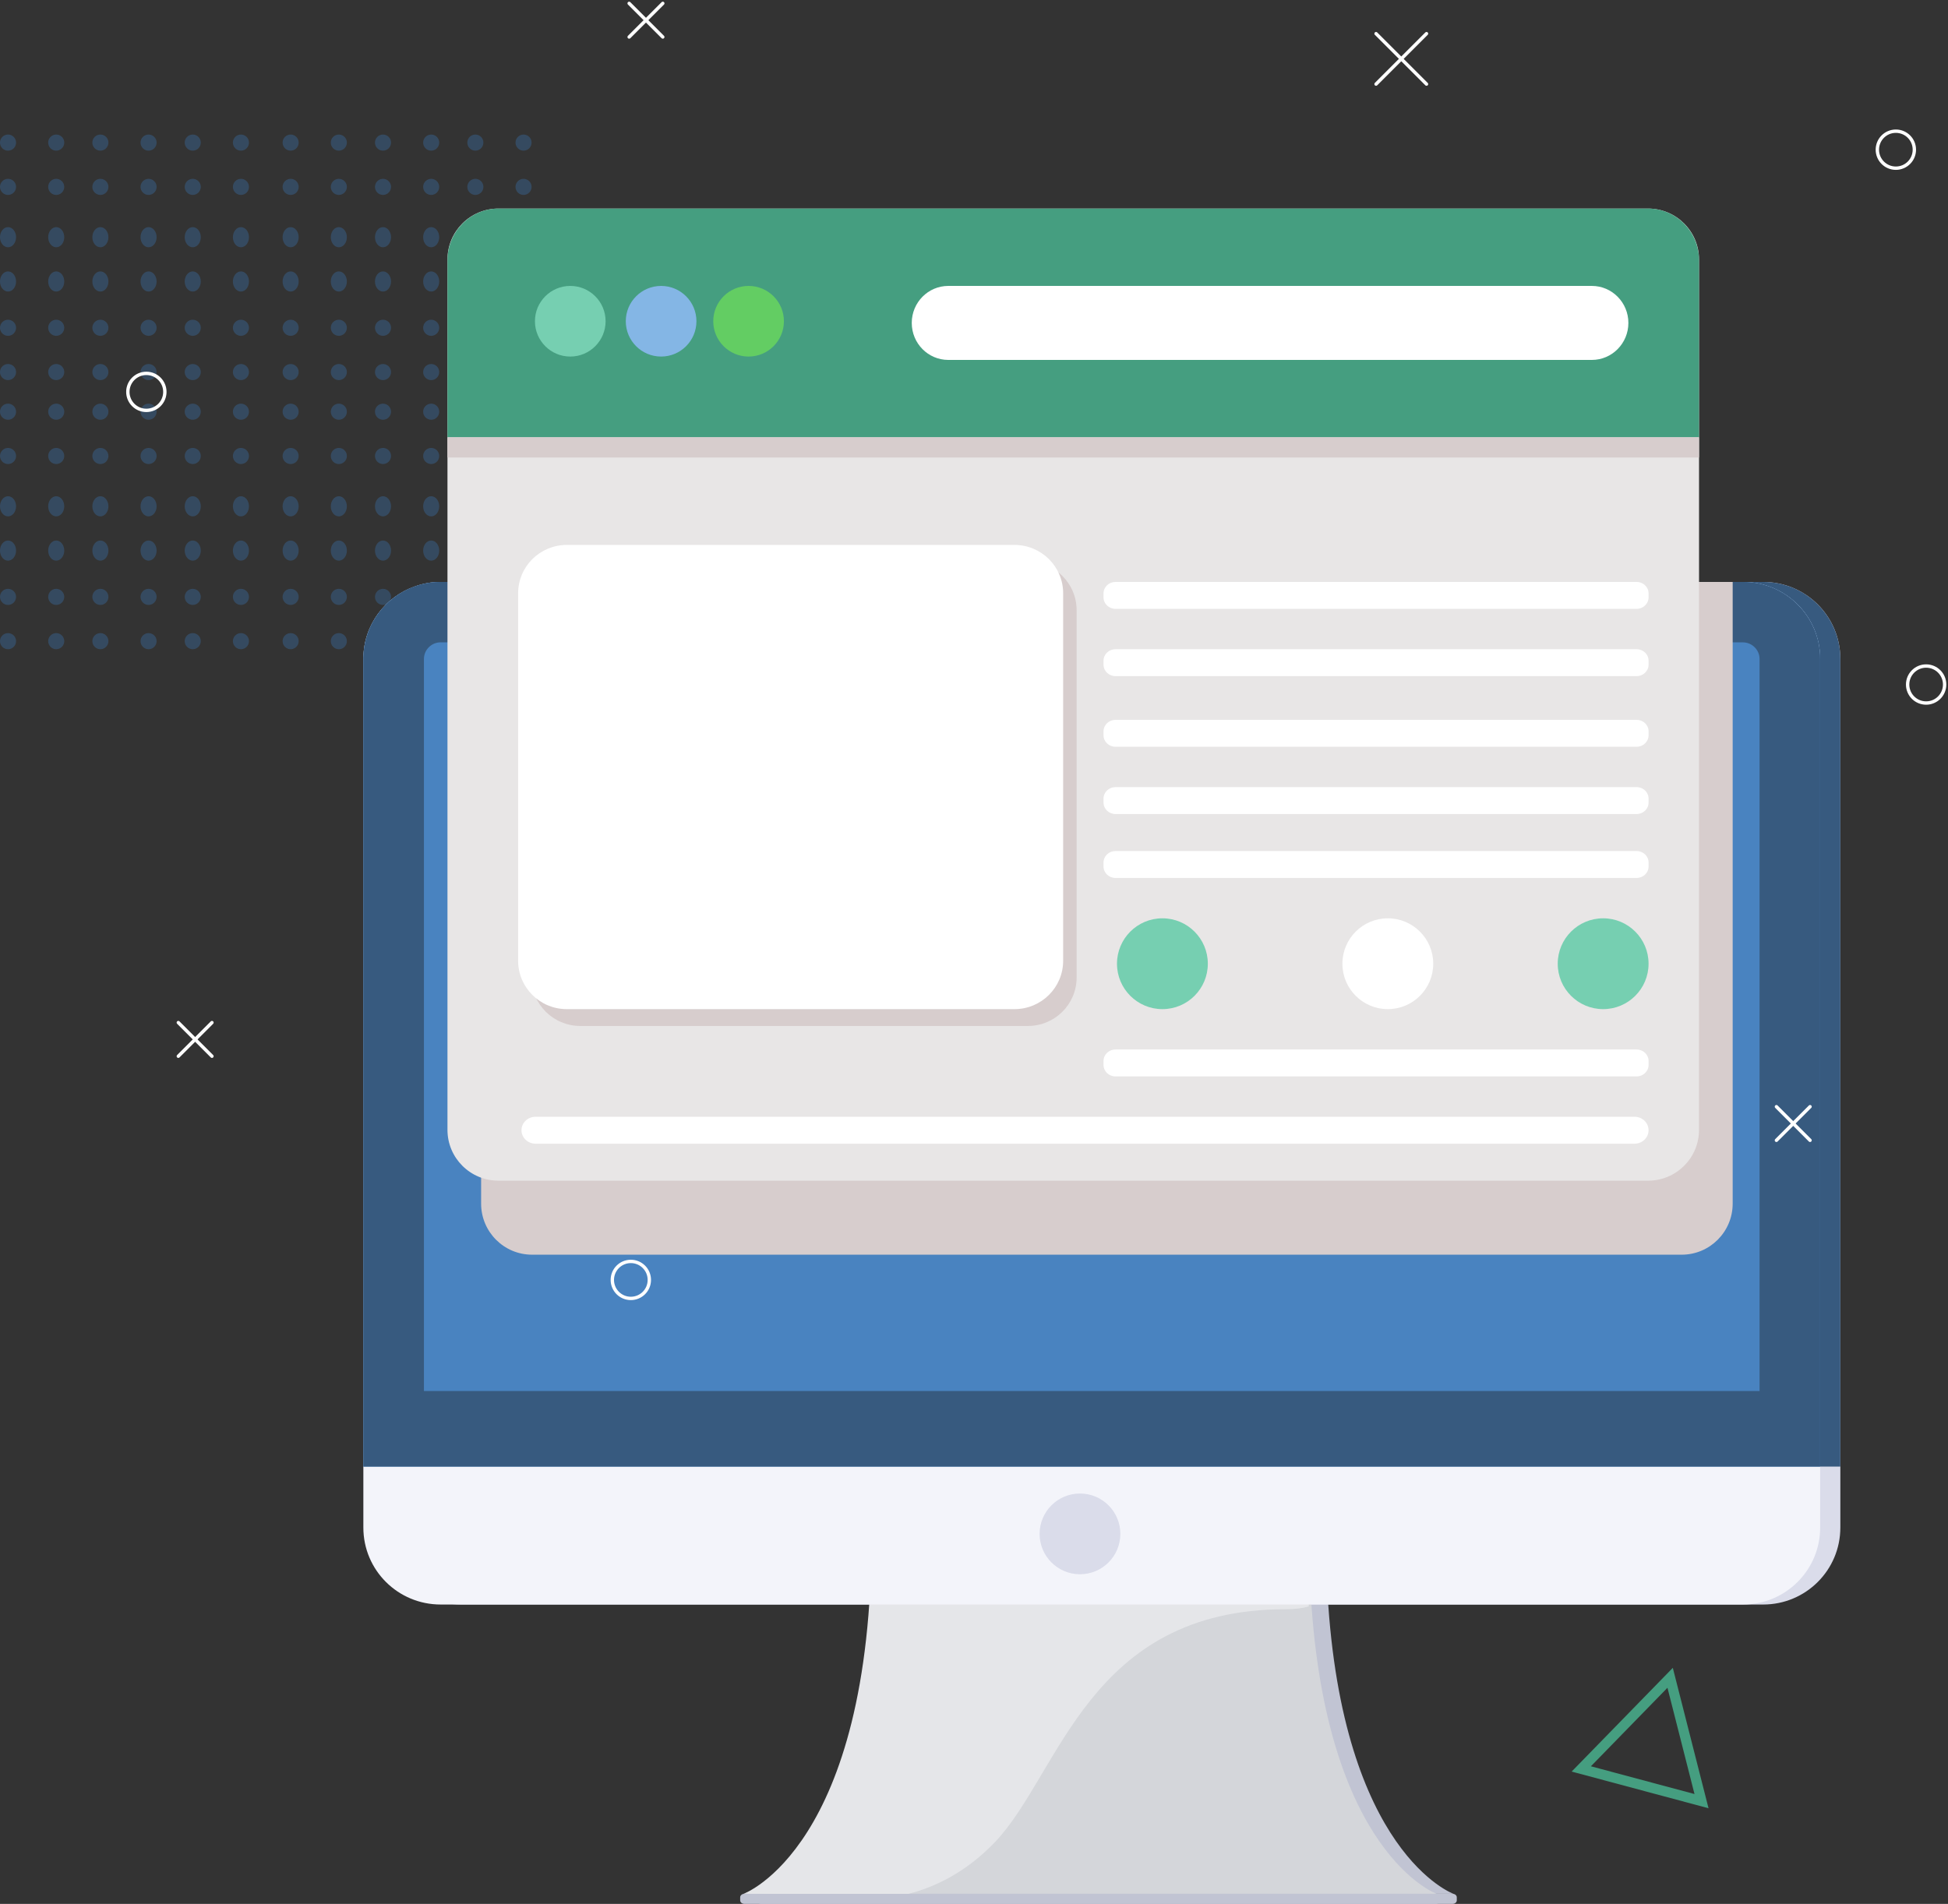 <svg width="579" height="566" viewBox="0 0 579 566" fill="none" xmlns="http://www.w3.org/2000/svg">
<rect x="0" y="0" width="579" height="566" fill="#333333" stroke="none"/>
<path fill-rule="evenodd" clip-rule="evenodd" d="M4.774 42.393C4.774 43.715 3.706 44.787 2.386 44.787C1.069 44.787 0 43.715 0 42.393C0 41.071 1.069 40 2.386 40C3.706 40 4.774 41.071 4.774 42.393Z" fill="#375A7F" fill-opacity="0.6"/>
<path fill-rule="evenodd" clip-rule="evenodd" d="M19.097 42.393C19.097 43.715 18.028 44.787 16.709 44.787C15.391 44.787 14.323 43.715 14.323 42.393C14.323 41.071 15.391 40 16.709 40C18.028 40 19.097 41.071 19.097 42.393Z" fill="#375A7F" fill-opacity="0.6"/>
<path fill-rule="evenodd" clip-rule="evenodd" d="M32.226 42.393C32.226 43.715 31.157 44.787 29.839 44.787C28.52 44.787 27.452 43.715 27.452 42.393C27.452 41.071 28.52 40 29.839 40C31.157 40 32.226 41.071 32.226 42.393Z" fill="#375A7F" fill-opacity="0.6"/>
<path fill-rule="evenodd" clip-rule="evenodd" d="M46.548 42.393C46.548 43.715 45.48 44.787 44.16 44.787C42.842 44.787 41.774 43.715 41.774 42.393C41.774 41.071 42.842 40 44.16 40C45.48 40 46.548 41.071 46.548 42.393Z" fill="#375A7F" fill-opacity="0.6"/>
<path fill-rule="evenodd" clip-rule="evenodd" d="M59.677 42.393C59.677 43.715 58.609 44.787 57.29 44.787C55.972 44.787 54.903 43.715 54.903 42.393C54.903 41.071 55.972 40 57.29 40C58.609 40 59.677 41.071 59.677 42.393Z" fill="#375A7F" fill-opacity="0.6"/>
<path fill-rule="evenodd" clip-rule="evenodd" d="M4.774 55.557C4.774 56.879 3.706 57.951 2.386 57.951C1.069 57.951 0 56.879 0 55.557C0 54.236 1.069 53.164 2.386 53.164C3.706 53.164 4.774 54.236 4.774 55.557Z" fill="#375A7F" fill-opacity="0.6"/>
<path fill-rule="evenodd" clip-rule="evenodd" d="M19.097 55.557C19.097 56.879 18.028 57.951 16.709 57.951C15.391 57.951 14.323 56.879 14.323 55.557C14.323 54.236 15.391 53.164 16.709 53.164C18.028 53.164 19.097 54.236 19.097 55.557Z" fill="#375A7F" fill-opacity="0.6"/>
<path fill-rule="evenodd" clip-rule="evenodd" d="M32.226 55.557C32.226 56.879 31.157 57.951 29.839 57.951C28.52 57.951 27.452 56.879 27.452 55.557C27.452 54.236 28.52 53.164 29.839 53.164C31.157 53.164 32.226 54.236 32.226 55.557Z" fill="#375A7F" fill-opacity="0.6"/>
<path fill-rule="evenodd" clip-rule="evenodd" d="M46.548 55.557C46.548 56.879 45.48 57.951 44.16 57.951C42.842 57.951 41.774 56.879 41.774 55.557C41.774 54.236 42.842 53.164 44.16 53.164C45.48 53.164 46.548 54.236 46.548 55.557Z" fill="#375A7F" fill-opacity="0.6"/>
<path fill-rule="evenodd" clip-rule="evenodd" d="M59.677 55.557C59.677 56.879 58.609 57.951 57.29 57.951C55.972 57.951 54.903 56.879 54.903 55.557C54.903 54.236 55.972 53.164 57.29 53.164C58.609 53.164 59.677 54.236 59.677 55.557Z" fill="#375A7F" fill-opacity="0.6"/>
<path fill-rule="evenodd" clip-rule="evenodd" d="M4.774 70.517C4.774 72.168 3.706 73.508 2.386 73.508C1.069 73.508 0 72.168 0 70.517C0 68.864 1.069 67.525 2.386 67.525C3.706 67.525 4.774 68.864 4.774 70.517Z" fill="#375A7F" fill-opacity="0.6"/>
<path fill-rule="evenodd" clip-rule="evenodd" d="M19.097 70.517C19.097 72.168 18.028 73.508 16.709 73.508C15.391 73.508 14.323 72.168 14.323 70.517C14.323 68.864 15.391 67.525 16.709 67.525C18.028 67.525 19.097 68.864 19.097 70.517Z" fill="#375A7F" fill-opacity="0.6"/>
<path fill-rule="evenodd" clip-rule="evenodd" d="M32.226 70.517C32.226 72.168 31.157 73.508 29.839 73.508C28.52 73.508 27.452 72.168 27.452 70.517C27.452 68.864 28.52 67.525 29.839 67.525C31.157 67.525 32.226 68.864 32.226 70.517Z" fill="#375A7F" fill-opacity="0.6"/>
<path fill-rule="evenodd" clip-rule="evenodd" d="M46.548 70.517C46.548 72.168 45.48 73.508 44.16 73.508C42.842 73.508 41.774 72.168 41.774 70.517C41.774 68.864 42.842 67.525 44.16 67.525C45.48 67.525 46.548 68.864 46.548 70.517Z" fill="#375A7F" fill-opacity="0.6"/>
<path fill-rule="evenodd" clip-rule="evenodd" d="M59.677 70.517C59.677 72.168 58.609 73.508 57.29 73.508C55.972 73.508 54.903 72.168 54.903 70.517C54.903 68.864 55.972 67.525 57.29 67.525C58.609 67.525 59.677 68.864 59.677 70.517Z" fill="#375A7F" fill-opacity="0.6"/>
<path fill-rule="evenodd" clip-rule="evenodd" d="M4.774 83.68C4.774 85.332 3.706 86.672 2.386 86.672C1.069 86.672 0 85.332 0 83.68C0 82.028 1.069 80.689 2.386 80.689C3.706 80.689 4.774 82.028 4.774 83.68Z" fill="#375A7F" fill-opacity="0.6"/>
<path fill-rule="evenodd" clip-rule="evenodd" d="M19.097 83.68C19.097 85.332 18.028 86.672 16.709 86.672C15.391 86.672 14.323 85.332 14.323 83.68C14.323 82.028 15.391 80.689 16.709 80.689C18.028 80.689 19.097 82.028 19.097 83.68Z" fill="#375A7F" fill-opacity="0.6"/>
<path fill-rule="evenodd" clip-rule="evenodd" d="M32.226 83.68C32.226 85.332 31.157 86.672 29.839 86.672C28.52 86.672 27.452 85.332 27.452 83.68C27.452 82.028 28.52 80.689 29.839 80.689C31.157 80.689 32.226 82.028 32.226 83.68Z" fill="#375A7F" fill-opacity="0.6"/>
<path fill-rule="evenodd" clip-rule="evenodd" d="M46.548 83.68C46.548 85.332 45.48 86.672 44.16 86.672C42.842 86.672 41.774 85.332 41.774 83.68C41.774 82.028 42.842 80.689 44.16 80.689C45.48 80.689 46.548 82.028 46.548 83.68Z" fill="#375A7F" fill-opacity="0.6"/>
<path fill-rule="evenodd" clip-rule="evenodd" d="M59.677 83.68C59.677 85.332 58.609 86.672 57.29 86.672C55.972 86.672 54.903 85.332 54.903 83.68C54.903 82.028 55.972 80.689 57.29 80.689C58.609 80.689 59.677 82.028 59.677 83.68Z" fill="#375A7F" fill-opacity="0.6"/>
<path fill-rule="evenodd" clip-rule="evenodd" d="M4.774 97.443C4.774 98.764 3.706 99.836 2.386 99.836C1.069 99.836 0 98.764 0 97.443C0 96.121 1.069 95.049 2.386 95.049C3.706 95.049 4.774 96.121 4.774 97.443Z" fill="#375A7F" fill-opacity="0.6"/>
<path fill-rule="evenodd" clip-rule="evenodd" d="M19.097 97.443C19.097 98.764 18.028 99.836 16.709 99.836C15.391 99.836 14.323 98.764 14.323 97.443C14.323 96.121 15.391 95.049 16.709 95.049C18.028 95.049 19.097 96.121 19.097 97.443Z" fill="#375A7F" fill-opacity="0.6"/>
<path fill-rule="evenodd" clip-rule="evenodd" d="M32.226 97.443C32.226 98.764 31.157 99.836 29.839 99.836C28.52 99.836 27.452 98.764 27.452 97.443C27.452 96.121 28.52 95.049 29.839 95.049C31.157 95.049 32.226 96.121 32.226 97.443Z" fill="#375A7F" fill-opacity="0.6"/>
<path fill-rule="evenodd" clip-rule="evenodd" d="M46.548 97.443C46.548 98.764 45.48 99.836 44.16 99.836C42.842 99.836 41.774 98.764 41.774 97.443C41.774 96.121 42.842 95.049 44.16 95.049C45.48 95.049 46.548 96.121 46.548 97.443Z" fill="#375A7F" fill-opacity="0.6"/>
<path fill-rule="evenodd" clip-rule="evenodd" d="M59.677 97.443C59.677 98.764 58.609 99.836 57.29 99.836C55.972 99.836 54.903 98.764 54.903 97.443C54.903 96.121 55.972 95.049 57.29 95.049C58.609 95.049 59.677 96.121 59.677 97.443Z" fill="#375A7F" fill-opacity="0.6"/>
<path fill-rule="evenodd" clip-rule="evenodd" d="M4.774 110.607C4.774 111.929 3.706 113 2.386 113C1.069 113 0 111.929 0 110.607C0 109.285 1.069 108.213 2.386 108.213C3.706 108.213 4.774 109.285 4.774 110.607Z" fill="#375A7F" fill-opacity="0.6"/>
<path fill-rule="evenodd" clip-rule="evenodd" d="M19.097 110.607C19.097 111.929 18.028 113 16.709 113C15.391 113 14.323 111.929 14.323 110.607C14.323 109.285 15.391 108.213 16.709 108.213C18.028 108.213 19.097 109.285 19.097 110.607Z" fill="#375A7F" fill-opacity="0.6"/>
<path fill-rule="evenodd" clip-rule="evenodd" d="M32.226 110.607C32.226 111.929 31.157 113 29.839 113C28.52 113 27.452 111.929 27.452 110.607C27.452 109.285 28.52 108.213 29.839 108.213C31.157 108.213 32.226 109.285 32.226 110.607Z" fill="#375A7F" fill-opacity="0.6"/>
<path fill-rule="evenodd" clip-rule="evenodd" d="M46.548 110.607C46.548 111.929 45.48 113 44.16 113C42.842 113 41.774 111.929 41.774 110.607C41.774 109.285 42.842 108.213 44.16 108.213C45.48 108.213 46.548 109.285 46.548 110.607Z" fill="#375A7F" fill-opacity="0.6"/>
<path fill-rule="evenodd" clip-rule="evenodd" d="M59.677 110.607C59.677 111.929 58.609 113 57.29 113C55.972 113 54.903 111.929 54.903 110.607C54.903 109.285 55.972 108.213 57.29 108.213C58.609 108.213 59.677 109.285 59.677 110.607Z" fill="#375A7F" fill-opacity="0.6"/>
<path fill-rule="evenodd" clip-rule="evenodd" d="M74 42.393C74 43.715 72.932 44.787 71.612 44.787C70.294 44.787 69.226 43.715 69.226 42.393C69.226 41.071 70.294 40 71.612 40C72.932 40 74 41.071 74 42.393Z" fill="#375A7F" fill-opacity="0.6"/>
<path fill-rule="evenodd" clip-rule="evenodd" d="M74 55.557C74 56.879 72.932 57.951 71.612 57.951C70.294 57.951 69.226 56.879 69.226 55.557C69.226 54.236 70.294 53.164 71.612 53.164C72.932 53.164 74 54.236 74 55.557Z" fill="#375A7F" fill-opacity="0.6"/>
<path fill-rule="evenodd" clip-rule="evenodd" d="M74 70.517C74 72.168 72.932 73.508 71.612 73.508C70.294 73.508 69.226 72.168 69.226 70.517C69.226 68.864 70.294 67.525 71.612 67.525C72.932 67.525 74 68.864 74 70.517Z" fill="#375A7F" fill-opacity="0.6"/>
<path fill-rule="evenodd" clip-rule="evenodd" d="M74 83.68C74 85.332 72.932 86.672 71.612 86.672C70.294 86.672 69.226 85.332 69.226 83.68C69.226 82.028 70.294 80.689 71.612 80.689C72.932 80.689 74 82.028 74 83.68Z" fill="#375A7F" fill-opacity="0.6"/>
<path fill-rule="evenodd" clip-rule="evenodd" d="M74 97.443C74 98.764 72.932 99.836 71.612 99.836C70.294 99.836 69.226 98.764 69.226 97.443C69.226 96.121 70.294 95.049 71.612 95.049C72.932 95.049 74 96.121 74 97.443Z" fill="#375A7F" fill-opacity="0.6"/>
<path fill-rule="evenodd" clip-rule="evenodd" d="M74 110.607C74 111.929 72.932 113 71.612 113C70.294 113 69.226 111.929 69.226 110.607C69.226 109.285 70.294 108.213 71.612 108.213C72.932 108.213 74 109.285 74 110.607Z" fill="#375A7F" fill-opacity="0.6"/>
<path fill-rule="evenodd" clip-rule="evenodd" d="M4.774 122.393C4.774 123.715 3.706 124.787 2.386 124.787C1.069 124.787 0 123.715 0 122.393C0 121.071 1.069 120 2.386 120C3.706 120 4.774 121.071 4.774 122.393Z" fill="#375A7F" fill-opacity="0.6"/>
<path fill-rule="evenodd" clip-rule="evenodd" d="M19.097 122.393C19.097 123.715 18.028 124.787 16.709 124.787C15.391 124.787 14.323 123.715 14.323 122.393C14.323 121.071 15.391 120 16.709 120C18.028 120 19.097 121.071 19.097 122.393Z" fill="#375A7F" fill-opacity="0.6"/>
<path fill-rule="evenodd" clip-rule="evenodd" d="M32.226 122.393C32.226 123.715 31.157 124.787 29.839 124.787C28.52 124.787 27.452 123.715 27.452 122.393C27.452 121.071 28.52 120 29.839 120C31.157 120 32.226 121.071 32.226 122.393Z" fill="#375A7F" fill-opacity="0.6"/>
<path fill-rule="evenodd" clip-rule="evenodd" d="M46.548 122.393C46.548 123.715 45.48 124.787 44.16 124.787C42.842 124.787 41.774 123.715 41.774 122.393C41.774 121.071 42.842 120 44.16 120C45.48 120 46.548 121.071 46.548 122.393Z" fill="#375A7F" fill-opacity="0.6"/>
<path fill-rule="evenodd" clip-rule="evenodd" d="M59.677 122.393C59.677 123.715 58.609 124.787 57.29 124.787C55.972 124.787 54.903 123.715 54.903 122.393C54.903 121.071 55.972 120 57.29 120C58.609 120 59.677 121.071 59.677 122.393Z" fill="#375A7F" fill-opacity="0.6"/>
<path fill-rule="evenodd" clip-rule="evenodd" d="M4.774 135.557C4.774 136.879 3.706 137.951 2.386 137.951C1.069 137.951 0 136.879 0 135.557C0 134.236 1.069 133.164 2.386 133.164C3.706 133.164 4.774 134.236 4.774 135.557Z" fill="#375A7F" fill-opacity="0.6"/>
<path fill-rule="evenodd" clip-rule="evenodd" d="M19.097 135.557C19.097 136.879 18.028 137.951 16.709 137.951C15.391 137.951 14.323 136.879 14.323 135.557C14.323 134.236 15.391 133.164 16.709 133.164C18.028 133.164 19.097 134.236 19.097 135.557Z" fill="#375A7F" fill-opacity="0.6"/>
<path fill-rule="evenodd" clip-rule="evenodd" d="M32.226 135.557C32.226 136.879 31.157 137.951 29.839 137.951C28.52 137.951 27.452 136.879 27.452 135.557C27.452 134.236 28.52 133.164 29.839 133.164C31.157 133.164 32.226 134.236 32.226 135.557Z" fill="#375A7F" fill-opacity="0.6"/>
<path fill-rule="evenodd" clip-rule="evenodd" d="M46.548 135.557C46.548 136.879 45.48 137.951 44.16 137.951C42.842 137.951 41.774 136.879 41.774 135.557C41.774 134.236 42.842 133.164 44.16 133.164C45.48 133.164 46.548 134.236 46.548 135.557Z" fill="#375A7F" fill-opacity="0.6"/>
<path fill-rule="evenodd" clip-rule="evenodd" d="M59.677 135.557C59.677 136.879 58.609 137.951 57.29 137.951C55.972 137.951 54.903 136.879 54.903 135.557C54.903 134.236 55.972 133.164 57.29 133.164C58.609 133.164 59.677 134.236 59.677 135.557Z" fill="#375A7F" fill-opacity="0.6"/>
<path fill-rule="evenodd" clip-rule="evenodd" d="M4.774 150.517C4.774 152.168 3.706 153.508 2.386 153.508C1.069 153.508 0 152.168 0 150.517C0 148.864 1.069 147.525 2.386 147.525C3.706 147.525 4.774 148.864 4.774 150.517Z" fill="#375A7F" fill-opacity="0.6"/>
<path fill-rule="evenodd" clip-rule="evenodd" d="M19.097 150.517C19.097 152.168 18.028 153.508 16.709 153.508C15.391 153.508 14.323 152.168 14.323 150.517C14.323 148.864 15.391 147.525 16.709 147.525C18.028 147.525 19.097 148.864 19.097 150.517Z" fill="#375A7F" fill-opacity="0.6"/>
<path fill-rule="evenodd" clip-rule="evenodd" d="M32.226 150.517C32.226 152.168 31.157 153.508 29.839 153.508C28.52 153.508 27.452 152.168 27.452 150.517C27.452 148.864 28.52 147.525 29.839 147.525C31.157 147.525 32.226 148.864 32.226 150.517Z" fill="#375A7F" fill-opacity="0.6"/>
<path fill-rule="evenodd" clip-rule="evenodd" d="M46.548 150.517C46.548 152.168 45.48 153.508 44.16 153.508C42.842 153.508 41.774 152.168 41.774 150.517C41.774 148.864 42.842 147.525 44.16 147.525C45.48 147.525 46.548 148.864 46.548 150.517Z" fill="#375A7F" fill-opacity="0.6"/>
<path fill-rule="evenodd" clip-rule="evenodd" d="M59.677 150.517C59.677 152.168 58.609 153.508 57.29 153.508C55.972 153.508 54.903 152.168 54.903 150.517C54.903 148.864 55.972 147.525 57.29 147.525C58.609 147.525 59.677 148.864 59.677 150.517Z" fill="#375A7F" fill-opacity="0.6"/>
<path fill-rule="evenodd" clip-rule="evenodd" d="M4.774 163.68C4.774 165.332 3.706 166.672 2.386 166.672C1.069 166.672 0 165.332 0 163.68C0 162.028 1.069 160.689 2.386 160.689C3.706 160.689 4.774 162.028 4.774 163.68Z" fill="#375A7F" fill-opacity="0.6"/>
<path fill-rule="evenodd" clip-rule="evenodd" d="M19.097 163.68C19.097 165.332 18.028 166.672 16.709 166.672C15.391 166.672 14.323 165.332 14.323 163.68C14.323 162.028 15.391 160.689 16.709 160.689C18.028 160.689 19.097 162.028 19.097 163.68Z" fill="#375A7F" fill-opacity="0.6"/>
<path fill-rule="evenodd" clip-rule="evenodd" d="M32.226 163.68C32.226 165.332 31.157 166.672 29.839 166.672C28.52 166.672 27.452 165.332 27.452 163.68C27.452 162.028 28.52 160.689 29.839 160.689C31.157 160.689 32.226 162.028 32.226 163.68Z" fill="#375A7F" fill-opacity="0.6"/>
<path fill-rule="evenodd" clip-rule="evenodd" d="M46.548 163.68C46.548 165.332 45.48 166.672 44.16 166.672C42.842 166.672 41.774 165.332 41.774 163.68C41.774 162.028 42.842 160.689 44.16 160.689C45.48 160.689 46.548 162.028 46.548 163.68Z" fill="#375A7F" fill-opacity="0.6"/>
<path fill-rule="evenodd" clip-rule="evenodd" d="M59.677 163.68C59.677 165.332 58.609 166.672 57.29 166.672C55.972 166.672 54.903 165.332 54.903 163.68C54.903 162.028 55.972 160.689 57.29 160.689C58.609 160.689 59.677 162.028 59.677 163.68Z" fill="#375A7F" fill-opacity="0.6"/>
<path fill-rule="evenodd" clip-rule="evenodd" d="M4.774 177.443C4.774 178.764 3.706 179.836 2.386 179.836C1.069 179.836 0 178.764 0 177.443C0 176.121 1.069 175.049 2.386 175.049C3.706 175.049 4.774 176.121 4.774 177.443Z" fill="#375A7F" fill-opacity="0.6"/>
<path fill-rule="evenodd" clip-rule="evenodd" d="M19.097 177.443C19.097 178.764 18.028 179.836 16.709 179.836C15.391 179.836 14.323 178.764 14.323 177.443C14.323 176.121 15.391 175.049 16.709 175.049C18.028 175.049 19.097 176.121 19.097 177.443Z" fill="#375A7F" fill-opacity="0.6"/>
<path fill-rule="evenodd" clip-rule="evenodd" d="M32.226 177.443C32.226 178.764 31.157 179.836 29.839 179.836C28.52 179.836 27.452 178.764 27.452 177.443C27.452 176.121 28.52 175.049 29.839 175.049C31.157 175.049 32.226 176.121 32.226 177.443Z" fill="#375A7F" fill-opacity="0.6"/>
<path fill-rule="evenodd" clip-rule="evenodd" d="M46.548 177.443C46.548 178.764 45.48 179.836 44.16 179.836C42.842 179.836 41.774 178.764 41.774 177.443C41.774 176.121 42.842 175.049 44.16 175.049C45.48 175.049 46.548 176.121 46.548 177.443Z" fill="#375A7F" fill-opacity="0.6"/>
<path fill-rule="evenodd" clip-rule="evenodd" d="M59.677 177.443C59.677 178.764 58.609 179.836 57.29 179.836C55.972 179.836 54.903 178.764 54.903 177.443C54.903 176.121 55.972 175.049 57.29 175.049C58.609 175.049 59.677 176.121 59.677 177.443Z" fill="#375A7F" fill-opacity="0.6"/>
<path fill-rule="evenodd" clip-rule="evenodd" d="M4.774 190.607C4.774 191.929 3.706 193 2.386 193C1.069 193 0 191.929 0 190.607C0 189.285 1.069 188.213 2.386 188.213C3.706 188.213 4.774 189.285 4.774 190.607Z" fill="#375A7F" fill-opacity="0.6"/>
<path fill-rule="evenodd" clip-rule="evenodd" d="M19.097 190.607C19.097 191.929 18.028 193 16.709 193C15.391 193 14.323 191.929 14.323 190.607C14.323 189.285 15.391 188.213 16.709 188.213C18.028 188.213 19.097 189.285 19.097 190.607Z" fill="#375A7F" fill-opacity="0.6"/>
<path fill-rule="evenodd" clip-rule="evenodd" d="M32.226 190.607C32.226 191.929 31.157 193 29.839 193C28.52 193 27.452 191.929 27.452 190.607C27.452 189.285 28.52 188.213 29.839 188.213C31.157 188.213 32.226 189.285 32.226 190.607Z" fill="#375A7F" fill-opacity="0.6"/>
<path fill-rule="evenodd" clip-rule="evenodd" d="M46.548 190.607C46.548 191.929 45.48 193 44.16 193C42.842 193 41.774 191.929 41.774 190.607C41.774 189.285 42.842 188.213 44.16 188.213C45.48 188.213 46.548 189.285 46.548 190.607Z" fill="#375A7F" fill-opacity="0.6"/>
<path fill-rule="evenodd" clip-rule="evenodd" d="M59.677 190.607C59.677 191.929 58.609 193 57.29 193C55.972 193 54.903 191.929 54.903 190.607C54.903 189.285 55.972 188.213 57.29 188.213C58.609 188.213 59.677 189.285 59.677 190.607Z" fill="#375A7F" fill-opacity="0.6"/>
<path fill-rule="evenodd" clip-rule="evenodd" d="M74 122.393C74 123.715 72.932 124.787 71.612 124.787C70.294 124.787 69.226 123.715 69.226 122.393C69.226 121.071 70.294 120 71.612 120C72.932 120 74 121.071 74 122.393Z" fill="#375A7F" fill-opacity="0.6"/>
<path fill-rule="evenodd" clip-rule="evenodd" d="M74 135.557C74 136.879 72.932 137.951 71.612 137.951C70.294 137.951 69.226 136.879 69.226 135.557C69.226 134.236 70.294 133.164 71.612 133.164C72.932 133.164 74 134.236 74 135.557Z" fill="#375A7F" fill-opacity="0.6"/>
<path fill-rule="evenodd" clip-rule="evenodd" d="M74 150.517C74 152.168 72.932 153.508 71.612 153.508C70.294 153.508 69.226 152.168 69.226 150.517C69.226 148.864 70.294 147.525 71.612 147.525C72.932 147.525 74 148.864 74 150.517Z" fill="#375A7F" fill-opacity="0.6"/>
<path fill-rule="evenodd" clip-rule="evenodd" d="M74 163.68C74 165.332 72.932 166.672 71.612 166.672C70.294 166.672 69.226 165.332 69.226 163.68C69.226 162.028 70.294 160.689 71.612 160.689C72.932 160.689 74 162.028 74 163.68Z" fill="#375A7F" fill-opacity="0.6"/>
<path fill-rule="evenodd" clip-rule="evenodd" d="M74 177.443C74 178.764 72.932 179.836 71.612 179.836C70.294 179.836 69.226 178.764 69.226 177.443C69.226 176.121 70.294 175.049 71.612 175.049C72.932 175.049 74 176.121 74 177.443Z" fill="#375A7F" fill-opacity="0.6"/>
<path fill-rule="evenodd" clip-rule="evenodd" d="M74 190.607C74 191.929 72.932 193 71.612 193C70.294 193 69.226 191.929 69.226 190.607C69.226 189.285 70.294 188.213 71.612 188.213C72.932 188.213 74 189.285 74 190.607Z" fill="#375A7F" fill-opacity="0.6"/>
<path fill-rule="evenodd" clip-rule="evenodd" d="M88.774 42.393C88.774 43.715 87.706 44.787 86.386 44.787C85.069 44.787 84 43.715 84 42.393C84 41.071 85.069 40 86.386 40C87.706 40 88.774 41.071 88.774 42.393Z" fill="#375A7F" fill-opacity="0.6"/>
<path fill-rule="evenodd" clip-rule="evenodd" d="M103.097 42.393C103.097 43.715 102.028 44.787 100.709 44.787C99.391 44.787 98.323 43.715 98.323 42.393C98.323 41.071 99.391 40 100.709 40C102.028 40 103.097 41.071 103.097 42.393Z" fill="#375A7F" fill-opacity="0.6"/>
<path fill-rule="evenodd" clip-rule="evenodd" d="M116.226 42.393C116.226 43.715 115.157 44.787 113.839 44.787C112.52 44.787 111.452 43.715 111.452 42.393C111.452 41.071 112.52 40 113.839 40C115.157 40 116.226 41.071 116.226 42.393Z" fill="#375A7F" fill-opacity="0.6"/>
<path fill-rule="evenodd" clip-rule="evenodd" d="M130.548 42.393C130.548 43.715 129.48 44.787 128.16 44.787C126.842 44.787 125.774 43.715 125.774 42.393C125.774 41.071 126.842 40 128.16 40C129.48 40 130.548 41.071 130.548 42.393Z" fill="#375A7F" fill-opacity="0.6"/>
<path fill-rule="evenodd" clip-rule="evenodd" d="M143.677 42.393C143.677 43.715 142.609 44.787 141.29 44.787C139.972 44.787 138.903 43.715 138.903 42.393C138.903 41.071 139.972 40 141.29 40C142.609 40 143.677 41.071 143.677 42.393Z" fill="#375A7F" fill-opacity="0.6"/>
<path fill-rule="evenodd" clip-rule="evenodd" d="M88.774 55.557C88.774 56.879 87.706 57.951 86.386 57.951C85.069 57.951 84 56.879 84 55.557C84 54.236 85.069 53.164 86.386 53.164C87.706 53.164 88.774 54.236 88.774 55.557Z" fill="#375A7F" fill-opacity="0.6"/>
<path fill-rule="evenodd" clip-rule="evenodd" d="M103.097 55.557C103.097 56.879 102.028 57.951 100.709 57.951C99.391 57.951 98.323 56.879 98.323 55.557C98.323 54.236 99.391 53.164 100.709 53.164C102.028 53.164 103.097 54.236 103.097 55.557Z" fill="#375A7F" fill-opacity="0.6"/>
<path fill-rule="evenodd" clip-rule="evenodd" d="M116.226 55.557C116.226 56.879 115.157 57.951 113.839 57.951C112.52 57.951 111.452 56.879 111.452 55.557C111.452 54.236 112.52 53.164 113.839 53.164C115.157 53.164 116.226 54.236 116.226 55.557Z" fill="#375A7F" fill-opacity="0.6"/>
<path fill-rule="evenodd" clip-rule="evenodd" d="M130.548 55.557C130.548 56.879 129.48 57.951 128.16 57.951C126.842 57.951 125.774 56.879 125.774 55.557C125.774 54.236 126.842 53.164 128.16 53.164C129.48 53.164 130.548 54.236 130.548 55.557Z" fill="#375A7F" fill-opacity="0.6"/>
<path fill-rule="evenodd" clip-rule="evenodd" d="M143.677 55.557C143.677 56.879 142.609 57.951 141.29 57.951C139.972 57.951 138.903 56.879 138.903 55.557C138.903 54.236 139.972 53.164 141.29 53.164C142.609 53.164 143.677 54.236 143.677 55.557Z" fill="#375A7F" fill-opacity="0.6"/>
<path fill-rule="evenodd" clip-rule="evenodd" d="M88.774 70.517C88.774 72.168 87.706 73.508 86.386 73.508C85.069 73.508 84 72.168 84 70.517C84 68.864 85.069 67.525 86.386 67.525C87.706 67.525 88.774 68.864 88.774 70.517Z" fill="#375A7F" fill-opacity="0.6"/>
<path fill-rule="evenodd" clip-rule="evenodd" d="M103.097 70.517C103.097 72.168 102.028 73.508 100.709 73.508C99.391 73.508 98.323 72.168 98.323 70.517C98.323 68.864 99.391 67.525 100.709 67.525C102.028 67.525 103.097 68.864 103.097 70.517Z" fill="#375A7F" fill-opacity="0.6"/>
<path fill-rule="evenodd" clip-rule="evenodd" d="M116.226 70.517C116.226 72.168 115.157 73.508 113.839 73.508C112.52 73.508 111.452 72.168 111.452 70.517C111.452 68.864 112.52 67.525 113.839 67.525C115.157 67.525 116.226 68.864 116.226 70.517Z" fill="#375A7F" fill-opacity="0.6"/>
<path fill-rule="evenodd" clip-rule="evenodd" d="M130.548 70.517C130.548 72.168 129.48 73.508 128.16 73.508C126.842 73.508 125.774 72.168 125.774 70.517C125.774 68.864 126.842 67.525 128.16 67.525C129.48 67.525 130.548 68.864 130.548 70.517Z" fill="#375A7F" fill-opacity="0.6"/>
<path fill-rule="evenodd" clip-rule="evenodd" d="M143.677 70.517C143.677 72.168 142.609 73.508 141.29 73.508C139.972 73.508 138.903 72.168 138.903 70.517C138.903 68.864 139.972 67.525 141.29 67.525C142.609 67.525 143.677 68.864 143.677 70.517Z" fill="#375A7F" fill-opacity="0.6"/>
<path fill-rule="evenodd" clip-rule="evenodd" d="M88.774 83.68C88.774 85.332 87.706 86.672 86.386 86.672C85.069 86.672 84 85.332 84 83.68C84 82.028 85.069 80.689 86.386 80.689C87.706 80.689 88.774 82.028 88.774 83.68Z" fill="#375A7F" fill-opacity="0.6"/>
<path fill-rule="evenodd" clip-rule="evenodd" d="M103.097 83.68C103.097 85.332 102.028 86.672 100.709 86.672C99.391 86.672 98.323 85.332 98.323 83.68C98.323 82.028 99.391 80.689 100.709 80.689C102.028 80.689 103.097 82.028 103.097 83.68Z" fill="#375A7F" fill-opacity="0.6"/>
<path fill-rule="evenodd" clip-rule="evenodd" d="M116.226 83.68C116.226 85.332 115.157 86.672 113.839 86.672C112.52 86.672 111.452 85.332 111.452 83.68C111.452 82.028 112.52 80.689 113.839 80.689C115.157 80.689 116.226 82.028 116.226 83.68Z" fill="#375A7F" fill-opacity="0.6"/>
<path fill-rule="evenodd" clip-rule="evenodd" d="M130.548 83.68C130.548 85.332 129.48 86.672 128.16 86.672C126.842 86.672 125.774 85.332 125.774 83.68C125.774 82.028 126.842 80.689 128.16 80.689C129.48 80.689 130.548 82.028 130.548 83.68Z" fill="#375A7F" fill-opacity="0.6"/>
<path fill-rule="evenodd" clip-rule="evenodd" d="M143.677 83.68C143.677 85.332 142.609 86.672 141.29 86.672C139.972 86.672 138.903 85.332 138.903 83.68C138.903 82.028 139.972 80.689 141.29 80.689C142.609 80.689 143.677 82.028 143.677 83.68Z" fill="#375A7F" fill-opacity="0.6"/>
<path fill-rule="evenodd" clip-rule="evenodd" d="M88.774 97.443C88.774 98.764 87.706 99.836 86.386 99.836C85.069 99.836 84 98.764 84 97.443C84 96.121 85.069 95.049 86.386 95.049C87.706 95.049 88.774 96.121 88.774 97.443Z" fill="#375A7F" fill-opacity="0.6"/>
<path fill-rule="evenodd" clip-rule="evenodd" d="M103.097 97.443C103.097 98.764 102.028 99.836 100.709 99.836C99.391 99.836 98.323 98.764 98.323 97.443C98.323 96.121 99.391 95.049 100.709 95.049C102.028 95.049 103.097 96.121 103.097 97.443Z" fill="#375A7F" fill-opacity="0.6"/>
<path fill-rule="evenodd" clip-rule="evenodd" d="M116.226 97.443C116.226 98.764 115.157 99.836 113.839 99.836C112.52 99.836 111.452 98.764 111.452 97.443C111.452 96.121 112.52 95.049 113.839 95.049C115.157 95.049 116.226 96.121 116.226 97.443Z" fill="#375A7F" fill-opacity="0.6"/>
<path fill-rule="evenodd" clip-rule="evenodd" d="M130.548 97.443C130.548 98.764 129.48 99.836 128.16 99.836C126.842 99.836 125.774 98.764 125.774 97.443C125.774 96.121 126.842 95.049 128.16 95.049C129.48 95.049 130.548 96.121 130.548 97.443Z" fill="#375A7F" fill-opacity="0.6"/>
<path fill-rule="evenodd" clip-rule="evenodd" d="M143.677 97.443C143.677 98.764 142.609 99.836 141.29 99.836C139.972 99.836 138.903 98.764 138.903 97.443C138.903 96.121 139.972 95.049 141.29 95.049C142.609 95.049 143.677 96.121 143.677 97.443Z" fill="#375A7F" fill-opacity="0.6"/>
<path fill-rule="evenodd" clip-rule="evenodd" d="M88.774 110.607C88.774 111.929 87.706 113 86.386 113C85.069 113 84 111.929 84 110.607C84 109.285 85.069 108.213 86.386 108.213C87.706 108.213 88.774 109.285 88.774 110.607Z" fill="#375A7F" fill-opacity="0.6"/>
<path fill-rule="evenodd" clip-rule="evenodd" d="M103.097 110.607C103.097 111.929 102.028 113 100.709 113C99.391 113 98.323 111.929 98.323 110.607C98.323 109.285 99.391 108.213 100.709 108.213C102.028 108.213 103.097 109.285 103.097 110.607Z" fill="#375A7F" fill-opacity="0.6"/>
<path fill-rule="evenodd" clip-rule="evenodd" d="M116.226 110.607C116.226 111.929 115.157 113 113.839 113C112.52 113 111.452 111.929 111.452 110.607C111.452 109.285 112.52 108.213 113.839 108.213C115.157 108.213 116.226 109.285 116.226 110.607Z" fill="#375A7F" fill-opacity="0.6"/>
<path fill-rule="evenodd" clip-rule="evenodd" d="M130.548 110.607C130.548 111.929 129.48 113 128.16 113C126.842 113 125.774 111.929 125.774 110.607C125.774 109.285 126.842 108.213 128.16 108.213C129.48 108.213 130.548 109.285 130.548 110.607Z" fill="#375A7F" fill-opacity="0.6"/>
<path fill-rule="evenodd" clip-rule="evenodd" d="M143.677 110.607C143.677 111.929 142.609 113 141.29 113C139.972 113 138.903 111.929 138.903 110.607C138.903 109.285 139.972 108.213 141.29 108.213C142.609 108.213 143.677 109.285 143.677 110.607Z" fill="#375A7F" fill-opacity="0.6"/>
<path fill-rule="evenodd" clip-rule="evenodd" d="M158 42.393C158 43.715 156.932 44.787 155.612 44.787C154.294 44.787 153.226 43.715 153.226 42.393C153.226 41.071 154.294 40 155.612 40C156.932 40 158 41.071 158 42.393Z" fill="#375A7F" fill-opacity="0.6"/>
<path fill-rule="evenodd" clip-rule="evenodd" d="M158 55.557C158 56.879 156.932 57.951 155.612 57.951C154.294 57.951 153.226 56.879 153.226 55.557C153.226 54.236 154.294 53.164 155.612 53.164C156.932 53.164 158 54.236 158 55.557Z" fill="#375A7F" fill-opacity="0.6"/>
<path fill-rule="evenodd" clip-rule="evenodd" d="M158 70.517C158 72.168 156.932 73.508 155.612 73.508C154.294 73.508 153.226 72.168 153.226 70.517C153.226 68.864 154.294 67.525 155.612 67.525C156.932 67.525 158 68.864 158 70.517Z" fill="#375A7F" fill-opacity="0.6"/>
<path fill-rule="evenodd" clip-rule="evenodd" d="M158 83.68C158 85.332 156.932 86.672 155.612 86.672C154.294 86.672 153.226 85.332 153.226 83.68C153.226 82.028 154.294 80.689 155.612 80.689C156.932 80.689 158 82.028 158 83.68Z" fill="#375A7F" fill-opacity="0.6"/>
<path fill-rule="evenodd" clip-rule="evenodd" d="M158 97.443C158 98.764 156.932 99.836 155.612 99.836C154.294 99.836 153.226 98.764 153.226 97.443C153.226 96.121 154.294 95.049 155.612 95.049C156.932 95.049 158 96.121 158 97.443Z" fill="#375A7F" fill-opacity="0.6"/>
<path fill-rule="evenodd" clip-rule="evenodd" d="M158 110.607C158 111.929 156.932 113 155.612 113C154.294 113 153.226 111.929 153.226 110.607C153.226 109.285 154.294 108.213 155.612 108.213C156.932 108.213 158 109.285 158 110.607Z" fill="#375A7F" fill-opacity="0.6"/>
<path fill-rule="evenodd" clip-rule="evenodd" d="M88.774 122.393C88.774 123.715 87.706 124.787 86.386 124.787C85.069 124.787 84 123.715 84 122.393C84 121.071 85.069 120 86.386 120C87.706 120 88.774 121.071 88.774 122.393Z" fill="#375A7F" fill-opacity="0.6"/>
<path fill-rule="evenodd" clip-rule="evenodd" d="M103.097 122.393C103.097 123.715 102.028 124.787 100.709 124.787C99.391 124.787 98.323 123.715 98.323 122.393C98.323 121.071 99.391 120 100.709 120C102.028 120 103.097 121.071 103.097 122.393Z" fill="#375A7F" fill-opacity="0.6"/>
<path fill-rule="evenodd" clip-rule="evenodd" d="M116.226 122.393C116.226 123.715 115.157 124.787 113.839 124.787C112.52 124.787 111.452 123.715 111.452 122.393C111.452 121.071 112.52 120 113.839 120C115.157 120 116.226 121.071 116.226 122.393Z" fill="#375A7F" fill-opacity="0.6"/>
<path fill-rule="evenodd" clip-rule="evenodd" d="M130.548 122.393C130.548 123.715 129.48 124.787 128.16 124.787C126.842 124.787 125.774 123.715 125.774 122.393C125.774 121.071 126.842 120 128.16 120C129.48 120 130.548 121.071 130.548 122.393Z" fill="#375A7F" fill-opacity="0.6"/>
<path fill-rule="evenodd" clip-rule="evenodd" d="M143.677 122.393C143.677 123.715 142.609 124.787 141.29 124.787C139.972 124.787 138.903 123.715 138.903 122.393C138.903 121.071 139.972 120 141.29 120C142.609 120 143.677 121.071 143.677 122.393Z" fill="#375A7F" fill-opacity="0.6"/>
<path fill-rule="evenodd" clip-rule="evenodd" d="M88.774 135.557C88.774 136.879 87.706 137.951 86.386 137.951C85.069 137.951 84 136.879 84 135.557C84 134.236 85.069 133.164 86.386 133.164C87.706 133.164 88.774 134.236 88.774 135.557Z" fill="#375A7F" fill-opacity="0.6"/>
<path fill-rule="evenodd" clip-rule="evenodd" d="M103.097 135.557C103.097 136.879 102.028 137.951 100.709 137.951C99.391 137.951 98.323 136.879 98.323 135.557C98.323 134.236 99.391 133.164 100.709 133.164C102.028 133.164 103.097 134.236 103.097 135.557Z" fill="#375A7F" fill-opacity="0.6"/>
<path fill-rule="evenodd" clip-rule="evenodd" d="M116.226 135.557C116.226 136.879 115.157 137.951 113.839 137.951C112.52 137.951 111.452 136.879 111.452 135.557C111.452 134.236 112.52 133.164 113.839 133.164C115.157 133.164 116.226 134.236 116.226 135.557Z" fill="#375A7F" fill-opacity="0.6"/>
<path fill-rule="evenodd" clip-rule="evenodd" d="M130.548 135.557C130.548 136.879 129.48 137.951 128.16 137.951C126.842 137.951 125.774 136.879 125.774 135.557C125.774 134.236 126.842 133.164 128.16 133.164C129.48 133.164 130.548 134.236 130.548 135.557Z" fill="#375A7F" fill-opacity="0.6"/>
<path fill-rule="evenodd" clip-rule="evenodd" d="M143.677 135.557C143.677 136.879 142.609 137.951 141.29 137.951C139.972 137.951 138.903 136.879 138.903 135.557C138.903 134.236 139.972 133.164 141.29 133.164C142.609 133.164 143.677 134.236 143.677 135.557Z" fill="#375A7F" fill-opacity="0.6"/>
<path fill-rule="evenodd" clip-rule="evenodd" d="M88.774 150.517C88.774 152.168 87.706 153.508 86.386 153.508C85.069 153.508 84 152.168 84 150.517C84 148.864 85.069 147.525 86.386 147.525C87.706 147.525 88.774 148.864 88.774 150.517Z" fill="#375A7F" fill-opacity="0.6"/>
<path fill-rule="evenodd" clip-rule="evenodd" d="M103.097 150.517C103.097 152.168 102.028 153.508 100.709 153.508C99.391 153.508 98.323 152.168 98.323 150.517C98.323 148.864 99.391 147.525 100.709 147.525C102.028 147.525 103.097 148.864 103.097 150.517Z" fill="#375A7F" fill-opacity="0.6"/>
<path fill-rule="evenodd" clip-rule="evenodd" d="M116.226 150.517C116.226 152.168 115.157 153.508 113.839 153.508C112.52 153.508 111.452 152.168 111.452 150.517C111.452 148.864 112.52 147.525 113.839 147.525C115.157 147.525 116.226 148.864 116.226 150.517Z" fill="#375A7F" fill-opacity="0.6"/>
<path fill-rule="evenodd" clip-rule="evenodd" d="M130.548 150.517C130.548 152.168 129.48 153.508 128.16 153.508C126.842 153.508 125.774 152.168 125.774 150.517C125.774 148.864 126.842 147.525 128.16 147.525C129.48 147.525 130.548 148.864 130.548 150.517Z" fill="#375A7F" fill-opacity="0.6"/>
<path fill-rule="evenodd" clip-rule="evenodd" d="M143.677 150.517C143.677 152.168 142.609 153.508 141.29 153.508C139.972 153.508 138.903 152.168 138.903 150.517C138.903 148.864 139.972 147.525 141.29 147.525C142.609 147.525 143.677 148.864 143.677 150.517Z" fill="#375A7F" fill-opacity="0.6"/>
<path fill-rule="evenodd" clip-rule="evenodd" d="M88.774 163.68C88.774 165.332 87.706 166.672 86.386 166.672C85.069 166.672 84 165.332 84 163.68C84 162.028 85.069 160.689 86.386 160.689C87.706 160.689 88.774 162.028 88.774 163.68Z" fill="#375A7F" fill-opacity="0.6"/>
<path fill-rule="evenodd" clip-rule="evenodd" d="M103.097 163.68C103.097 165.332 102.028 166.672 100.709 166.672C99.391 166.672 98.323 165.332 98.323 163.68C98.323 162.028 99.391 160.689 100.709 160.689C102.028 160.689 103.097 162.028 103.097 163.68Z" fill="#375A7F" fill-opacity="0.6"/>
<path fill-rule="evenodd" clip-rule="evenodd" d="M116.226 163.68C116.226 165.332 115.157 166.672 113.839 166.672C112.52 166.672 111.452 165.332 111.452 163.68C111.452 162.028 112.52 160.689 113.839 160.689C115.157 160.689 116.226 162.028 116.226 163.68Z" fill="#375A7F" fill-opacity="0.6"/>
<path fill-rule="evenodd" clip-rule="evenodd" d="M130.548 163.68C130.548 165.332 129.48 166.672 128.16 166.672C126.842 166.672 125.774 165.332 125.774 163.68C125.774 162.028 126.842 160.689 128.16 160.689C129.48 160.689 130.548 162.028 130.548 163.68Z" fill="#375A7F" fill-opacity="0.6"/>
<path fill-rule="evenodd" clip-rule="evenodd" d="M143.677 163.68C143.677 165.332 142.609 166.672 141.29 166.672C139.972 166.672 138.903 165.332 138.903 163.68C138.903 162.028 139.972 160.689 141.29 160.689C142.609 160.689 143.677 162.028 143.677 163.68Z" fill="#375A7F" fill-opacity="0.6"/>
<path fill-rule="evenodd" clip-rule="evenodd" d="M88.774 177.443C88.774 178.764 87.706 179.836 86.386 179.836C85.069 179.836 84 178.764 84 177.443C84 176.121 85.069 175.049 86.386 175.049C87.706 175.049 88.774 176.121 88.774 177.443Z" fill="#375A7F" fill-opacity="0.6"/>
<path fill-rule="evenodd" clip-rule="evenodd" d="M103.097 177.443C103.097 178.764 102.028 179.836 100.709 179.836C99.391 179.836 98.323 178.764 98.323 177.443C98.323 176.121 99.391 175.049 100.709 175.049C102.028 175.049 103.097 176.121 103.097 177.443Z" fill="#375A7F" fill-opacity="0.6"/>
<path fill-rule="evenodd" clip-rule="evenodd" d="M116.226 177.443C116.226 178.764 115.157 179.836 113.839 179.836C112.52 179.836 111.452 178.764 111.452 177.443C111.452 176.121 112.52 175.049 113.839 175.049C115.157 175.049 116.226 176.121 116.226 177.443Z" fill="#375A7F" fill-opacity="0.6"/>
<path fill-rule="evenodd" clip-rule="evenodd" d="M130.548 177.443C130.548 178.764 129.48 179.836 128.16 179.836C126.842 179.836 125.774 178.764 125.774 177.443C125.774 176.121 126.842 175.049 128.16 175.049C129.48 175.049 130.548 176.121 130.548 177.443Z" fill="#375A7F" fill-opacity="0.6"/>
<path fill-rule="evenodd" clip-rule="evenodd" d="M143.677 177.443C143.677 178.764 142.609 179.836 141.29 179.836C139.972 179.836 138.903 178.764 138.903 177.443C138.903 176.121 139.972 175.049 141.29 175.049C142.609 175.049 143.677 176.121 143.677 177.443Z" fill="#375A7F" fill-opacity="0.6"/>
<path fill-rule="evenodd" clip-rule="evenodd" d="M88.774 190.607C88.774 191.929 87.706 193 86.386 193C85.069 193 84 191.929 84 190.607C84 189.285 85.069 188.213 86.386 188.213C87.706 188.213 88.774 189.285 88.774 190.607Z" fill="#375A7F" fill-opacity="0.6"/>
<path fill-rule="evenodd" clip-rule="evenodd" d="M103.097 190.607C103.097 191.929 102.028 193 100.709 193C99.391 193 98.323 191.929 98.323 190.607C98.323 189.285 99.391 188.213 100.709 188.213C102.028 188.213 103.097 189.285 103.097 190.607Z" fill="#375A7F" fill-opacity="0.6"/>
<path fill-rule="evenodd" clip-rule="evenodd" d="M116.226 190.607C116.226 191.929 115.157 193 113.839 193C112.52 193 111.452 191.929 111.452 190.607C111.452 189.285 112.52 188.213 113.839 188.213C115.157 188.213 116.226 189.285 116.226 190.607Z" fill="#375A7F" fill-opacity="0.6"/>
<path fill-rule="evenodd" clip-rule="evenodd" d="M130.548 190.607C130.548 191.929 129.48 193 128.16 193C126.842 193 125.774 191.929 125.774 190.607C125.774 189.285 126.842 188.213 128.16 188.213C129.48 188.213 130.548 189.285 130.548 190.607Z" fill="#375A7F" fill-opacity="0.6"/>
<path fill-rule="evenodd" clip-rule="evenodd" d="M143.677 190.607C143.677 191.929 142.609 193 141.29 193C139.972 193 138.903 191.929 138.903 190.607C138.903 189.285 139.972 188.213 141.29 188.213C142.609 188.213 143.677 189.285 143.677 190.607Z" fill="#375A7F" fill-opacity="0.6"/>
<path fill-rule="evenodd" clip-rule="evenodd" d="M158 122.393C158 123.715 156.932 124.787 155.612 124.787C154.294 124.787 153.226 123.715 153.226 122.393C153.226 121.071 154.294 120 155.612 120C156.932 120 158 121.071 158 122.393Z" fill="#375A7F" fill-opacity="0.6"/>
<path fill-rule="evenodd" clip-rule="evenodd" d="M158 135.557C158 136.879 156.932 137.951 155.612 137.951C154.294 137.951 153.226 136.879 153.226 135.557C153.226 134.236 154.294 133.164 155.612 133.164C156.932 133.164 158 134.236 158 135.557Z" fill="#375A7F" fill-opacity="0.6"/>
<path fill-rule="evenodd" clip-rule="evenodd" d="M158 150.517C158 152.168 156.932 153.508 155.612 153.508C154.294 153.508 153.226 152.168 153.226 150.517C153.226 148.864 154.294 147.525 155.612 147.525C156.932 147.525 158 148.864 158 150.517Z" fill="#375A7F" fill-opacity="0.6"/>
<path fill-rule="evenodd" clip-rule="evenodd" d="M158 163.68C158 165.332 156.932 166.672 155.612 166.672C154.294 166.672 153.226 165.332 153.226 163.68C153.226 162.028 154.294 160.689 155.612 160.689C156.932 160.689 158 162.028 158 163.68Z" fill="#375A7F" fill-opacity="0.6"/>
<path fill-rule="evenodd" clip-rule="evenodd" d="M158 177.443C158 178.764 156.932 179.836 155.612 179.836C154.294 179.836 153.226 178.764 153.226 177.443C153.226 176.121 154.294 175.049 155.612 175.049C156.932 175.049 158 176.121 158 177.443Z" fill="#375A7F" fill-opacity="0.6"/>
<path fill-rule="evenodd" clip-rule="evenodd" d="M158 190.607C158 191.929 156.932 193 155.612 193C154.294 193 153.226 191.929 153.226 190.607C153.226 189.285 154.294 188.213 155.612 188.213C156.932 188.213 158 189.285 158 190.607Z" fill="#375A7F" fill-opacity="0.6"/>
<path fill-rule="evenodd" clip-rule="evenodd" d="M496.411 498.788L505.739 535.452L470 525.876L496.411 498.788Z" stroke="#459E80" stroke-width="3"/>
<path fill-rule="evenodd" clip-rule="evenodd" d="M432 563H227C227 563 264.961 549.262 264.961 456H394.074C394.074 462.206 394.253 468.087 394.578 473.612C398.959 551.019 432 563 432 563Z" fill="#C1C4D3"/>
<path fill-rule="evenodd" clip-rule="evenodd" d="M431.747 566H226.253C225.563 566 225 565.531 225 564.95V564.05C225 563.469 225.563 563 226.253 563H431.747C432.437 563 433 563.469 433 564.05V564.95C433 565.531 432.437 566 431.747 566Z" fill="#C1C4D3"/>
<path fill-rule="evenodd" clip-rule="evenodd" d="M547 195.85V454.116C547 466.778 536.738 477 524.062 477H136.972C124.261 477 114 466.778 114 454.116V195.85C114 185.878 120.41 177.412 129.339 174.327C131.717 173.467 134.272 173 136.972 173H524.062C536.738 173 547 183.222 547 195.85Z" fill="#DADCEA"/>
<path fill-rule="evenodd" clip-rule="evenodd" d="M547 195.886V436H114V195.886C114 195.572 114 195.256 114.017 194.96C114.034 194.646 114.051 194.33 114.069 194.034C114.106 193.72 114.123 193.424 114.157 193.124C114.246 192.515 114.331 191.919 114.454 191.326C114.632 190.451 114.857 189.579 115.137 188.742C115.226 188.462 115.332 188.18 115.437 187.901C115.523 187.622 115.629 187.342 115.752 187.08C116.435 185.456 117.309 183.937 118.326 182.521C119.009 181.578 119.764 180.706 120.57 179.865C123.004 177.403 125.999 175.479 129.345 174.328C130.24 174.014 131.151 173.732 132.08 173.524C132.692 173.402 133.323 173.279 133.955 173.191C134.549 173.123 135.146 173.051 135.741 173.034C136.109 173.017 136.475 173 136.844 173H524.016C525.608 173 527.185 173.157 528.691 173.47C529.429 173.613 530.146 173.804 530.866 174.032C531.215 174.134 531.583 174.257 531.935 174.379C534.404 175.271 536.664 176.582 538.644 178.223C539.222 178.694 539.764 179.184 540.273 179.708C544.425 183.832 547 189.562 547 195.886Z" fill="#375A7F"/>
<path fill-rule="evenodd" clip-rule="evenodd" d="M427 563H222C222 563 259.961 549.262 259.961 456H389.074C389.074 462.206 389.253 468.087 389.578 473.612C393.959 551.019 427 563 427 563Z" fill="#D4D6DA"/>
<path fill-rule="evenodd" clip-rule="evenodd" d="M426.747 566H221.253C220.563 566 220 565.531 220 564.95V564.05C220 563.469 220.563 563 221.253 563H426.747C427.437 563 428 563.469 428 564.05V564.95C428 565.531 427.437 566 426.747 566Z" fill="#C1C4D3"/>
<path fill-rule="evenodd" clip-rule="evenodd" d="M389 477.569C387.163 478.107 384.931 478.394 382.231 478.394C323.471 478.394 315.153 527.127 295.818 547.54C286.998 556.794 277.637 561.061 270.04 563H221C221 563 259.059 549.26 259.059 456H388.497C388.497 462.203 388.677 472.043 389 477.569Z" fill="#E5E6E9"/>
<path fill-rule="evenodd" clip-rule="evenodd" d="M541 195.85V454.116C541 466.778 530.738 477 518.062 477H130.972C118.261 477 108 466.778 108 454.116V195.85C108 185.878 114.41 177.412 123.339 174.327C125.717 173.467 128.272 173 130.972 173H518.062C530.738 173 541 183.222 541 195.85Z" fill="#F3F4FA"/>
<path fill-rule="evenodd" clip-rule="evenodd" d="M541 195.886V436H108V195.886C108 195.572 108 195.256 108.017 194.96C108.034 194.646 108.051 194.33 108.069 194.034C108.106 193.72 108.123 193.424 108.157 193.124C108.246 192.515 108.331 191.919 108.454 191.326C108.632 190.451 108.857 189.579 109.137 188.742C109.226 188.462 109.332 188.18 109.437 187.901C109.523 187.622 109.629 187.342 109.752 187.08C110.435 185.456 111.309 183.937 112.326 182.521C113.009 181.578 113.764 180.706 114.57 179.865C117.004 177.403 119.999 175.479 123.345 174.328C124.24 174.014 125.151 173.732 126.08 173.524C126.692 173.402 127.323 173.279 127.955 173.191C128.549 173.123 129.146 173.051 129.741 173.034C130.109 173.017 130.475 173 130.844 173H518.016C519.608 173 521.185 173.157 522.691 173.47C523.429 173.613 524.146 173.804 524.866 174.032C525.215 174.134 525.583 174.257 525.935 174.379C528.404 175.271 530.664 176.582 532.644 178.223C533.222 178.694 533.764 179.184 534.273 179.708C538.425 183.832 541 189.562 541 195.886Z" fill="#4983C0"/>
<path fill-rule="evenodd" clip-rule="evenodd" d="M333 456C333 462.626 327.629 468 320.999 468C314.371 468 309 462.626 309 456C309 449.374 314.371 444 320.999 444C327.629 444 333 449.374 333 456Z" fill="#DADCEA"/>
<path fill-rule="evenodd" clip-rule="evenodd" d="M522.992 413.533H126.008V195.886C126.008 193.196 128.234 190.962 130.931 190.962H518.017C520.749 190.962 522.992 193.196 522.992 195.886V413.533ZM534.273 179.708C533.765 179.184 533.222 178.697 532.645 178.223C530.664 176.582 528.387 175.288 525.935 174.379C525.584 174.26 525.218 174.137 524.867 174.032C524.149 173.804 523.429 173.63 522.695 173.473C521.189 173.157 519.612 173 518.017 173H130.86C130.494 173 130.126 173.017 129.757 173.034C129.163 173.054 128.565 173.123 127.971 173.194C127.34 173.279 126.711 173.402 126.097 173.524C122.525 174.282 119.256 175.895 116.515 178.124C116.515 178.124 116.515 178.124 116.512 178.127C115.841 178.674 115.192 179.247 114.587 179.868C113.764 180.688 113.009 181.578 112.343 182.521C111.312 183.92 110.435 185.456 109.769 187.083C109.646 187.342 109.543 187.625 109.454 187.904C109.349 188.183 109.243 188.462 109.157 188.742C108.857 189.579 108.632 190.437 108.474 191.326C108.351 191.922 108.263 192.515 108.174 193.127C108.14 193.424 108.123 193.72 108.089 194.036C108.071 194.333 108.051 194.646 108.034 194.96C108 195.259 108 195.572 108 195.886V436H541V195.886C541 189.562 538.425 183.832 534.273 179.708Z" fill="#375A7F"/>
<path fill-rule="evenodd" clip-rule="evenodd" d="M515 173V357.818C515 366.2 508.212 373 499.852 373H158.15C149.771 373 143 366.2 143 357.818V173H515Z" fill="#D7CDCD"/>
<path fill-rule="evenodd" clip-rule="evenodd" d="M505 77.116V335.884C505 344.235 498.221 351 489.853 351H148.147C139.779 351 133 344.235 133 335.884V77.116C133 68.765 139.779 62 148.147 62H489.853C498.221 62 505 68.765 505 77.116Z" fill="#E8E6E6"/>
<path fill-rule="evenodd" clip-rule="evenodd" d="M505 77.407V130H133V77.407C133 68.895 139.779 62 148.147 62H489.853C498.221 62 505 68.895 505 77.407Z" fill="#459E80"/>
<path fill-rule="evenodd" clip-rule="evenodd" d="M473.142 107H281.858C275.86 107 271 102.077 271 96C271 89.926 275.86 85 281.858 85H473.142C479.137 85 484 89.926 484 96C484 102.077 479.137 107 473.142 107Z" fill="white"/>
<path fill-rule="evenodd" clip-rule="evenodd" d="M180 95.5C180 101.298 175.299 106 169.501 106C163.701 106 159 101.298 159 95.5C159 89.702 163.701 85 169.501 85C175.299 85 180 89.702 180 95.5Z" fill="#76CFB1"/>
<path fill-rule="evenodd" clip-rule="evenodd" d="M207 95.5C207 101.298 202.299 106 196.501 106C190.701 106 186 101.298 186 95.5C186 89.702 190.701 85 196.501 85C202.299 85 207 89.702 207 95.5Z" fill="#84B6E5"/>
<path fill-rule="evenodd" clip-rule="evenodd" d="M233 95.5C233 101.298 228.299 106 222.501 106C216.701 106 212 101.298 212 95.5C212 89.702 216.701 85 222.501 85C228.299 85 233 89.702 233 95.5Z" fill="#63CD63"/>
<path fill-rule="evenodd" clip-rule="evenodd" d="M305.535 305H172.465C164.475 305 158 298.565 158 290.624V181.376C158 173.435 164.475 167 172.465 167H305.535C313.525 167 320 173.435 320 181.376V290.624C320 298.565 313.525 305 305.535 305Z" fill="#D7CDCD"/>
<path fill-rule="evenodd" clip-rule="evenodd" d="M301.535 300H168.465C160.475 300 154 293.565 154 285.624V176.376C154 168.435 160.475 162 168.465 162H301.535C309.522 162 316 168.435 316 176.376V285.624C316 293.565 309.522 300 301.535 300Z" fill="white"/>
<path fill-rule="evenodd" clip-rule="evenodd" d="M486.45 181H331.55C329.589 181 328 179.479 328 177.602V176.396C328 174.521 329.589 173 331.55 173H486.45C488.411 173 490 174.521 490 176.396V177.602C490 179.479 488.411 181 486.45 181Z" fill="white"/>
<path fill-rule="evenodd" clip-rule="evenodd" d="M486.45 201H331.55C329.589 201 328 199.479 328 197.602V196.396C328 194.521 329.589 193 331.55 193H486.45C488.411 193 490 194.521 490 196.396V197.602C490 199.479 488.411 201 486.45 201Z" fill="white"/>
<path fill-rule="evenodd" clip-rule="evenodd" d="M486.45 222H331.55C329.589 222 328 220.479 328 218.602V217.396C328 215.521 329.589 214 331.55 214H486.45C488.411 214 490 215.521 490 217.396V218.602C490 220.479 488.411 222 486.45 222Z" fill="white"/>
<path fill-rule="evenodd" clip-rule="evenodd" d="M486.45 242H331.55C329.589 242 328 240.479 328 238.602V237.396C328 235.521 329.589 234 331.55 234H486.45C488.411 234 490 235.521 490 237.396V238.602C490 240.479 488.411 242 486.45 242Z" fill="white"/>
<path fill-rule="evenodd" clip-rule="evenodd" d="M486.45 261H331.55C329.589 261 328 259.479 328 257.602V256.396C328 254.521 329.589 253 331.55 253H486.45C488.411 253 490 254.521 490 256.396V257.602C490 259.479 488.411 261 486.45 261Z" fill="white"/>
<path fill-rule="evenodd" clip-rule="evenodd" d="M486.45 320H331.55C329.589 320 328 318.479 328 316.602V315.396C328 313.521 329.589 312 331.55 312H486.45C488.411 312 490 313.521 490 315.396V316.602C490 318.479 488.411 320 486.45 320Z" fill="white"/>
<path fill-rule="evenodd" clip-rule="evenodd" d="M485.829 340H159.169C156.866 340 155 338.208 155 335.999C155 333.79 156.866 332 159.169 332H485.829C488.131 332 490 333.79 490 335.999C490 338.208 488.131 340 485.829 340Z" fill="white"/>
<path fill-rule="evenodd" clip-rule="evenodd" d="M359 286.5C359 293.956 352.957 300 345.501 300C338.046 300 332 293.956 332 286.5C332 279.044 338.046 273 345.501 273C352.957 273 359 279.044 359 286.5Z" fill="#76CFB1"/>
<path fill-rule="evenodd" clip-rule="evenodd" d="M426 286.5C426 293.956 419.956 300 412.5 300C405.044 300 399 293.956 399 286.5C399 279.044 405.044 273 412.5 273C419.956 273 426 279.044 426 286.5Z" fill="white"/>
<path fill-rule="evenodd" clip-rule="evenodd" d="M490 286.5C490 293.956 483.957 300 476.501 300C469.046 300 463 293.956 463 286.5C463 279.044 469.046 273 476.501 273C483.957 273 490 279.044 490 286.5Z" fill="#76CFB1"/>
<mask id="mask0" mask-type="alpha" maskUnits="userSpaceOnUse" x="37" y="0" width="542" height="566">
<path fill-rule="evenodd" clip-rule="evenodd" d="M37 566H579V0H37V566Z" fill="white"/>
</mask>
<g mask="url(#mask0)">
<path fill-rule="evenodd" clip-rule="evenodd" d="M133 136H505V130H133V136Z" fill="#D7CDCD"/>
<path fill-rule="evenodd" clip-rule="evenodd" d="M569 44.5C569 47.539 566.539 50 563.5 50C560.461 50 558 47.539 558 44.5C558 41.461 560.461 39 563.5 39C566.539 39 569 41.461 569 44.5Z" stroke="white"/>
<path fill-rule="evenodd" clip-rule="evenodd" d="M49 116.5C49 119.539 46.539 122 43.5 122C40.461 122 38 119.539 38 116.5C38 113.461 40.461 111 43.5 111C46.539 111 49 113.461 49 116.5Z" stroke="white"/>
<path fill-rule="evenodd" clip-rule="evenodd" d="M193 380.5C193 383.539 190.539 386 187.5 386C184.461 386 182 383.539 182 380.5C182 377.461 184.461 375 187.5 375C190.539 375 193 377.461 193 380.5Z" stroke="white"/>
<path fill-rule="evenodd" clip-rule="evenodd" d="M578 203.5C578 206.539 575.539 209 572.5 209C569.461 209 567 206.539 567 203.5C567 200.461 569.461 198 572.5 198C575.539 198 578 200.461 578 203.5Z" stroke="white"/>
<path d="M409 10L424 25" stroke="white" stroke-linecap="round" stroke-linejoin="round"/>
<path d="M424 10L409 25" stroke="white" stroke-linecap="round" stroke-linejoin="round"/>
<path d="M187 1L197 11" stroke="white" stroke-linecap="round" stroke-linejoin="round"/>
<path d="M197 1L187 11" stroke="white" stroke-linecap="round" stroke-linejoin="round"/>
<path d="M53 304L63 314" stroke="white" stroke-linecap="round" stroke-linejoin="round"/>
<path d="M63 304L53 314" stroke="white" stroke-linecap="round" stroke-linejoin="round"/>
<path d="M528 329L538 339" stroke="white" stroke-linecap="round" stroke-linejoin="round"/>
<path d="M538 329L528 339" stroke="white" stroke-linecap="round" stroke-linejoin="round"/>
</g>
</svg>
